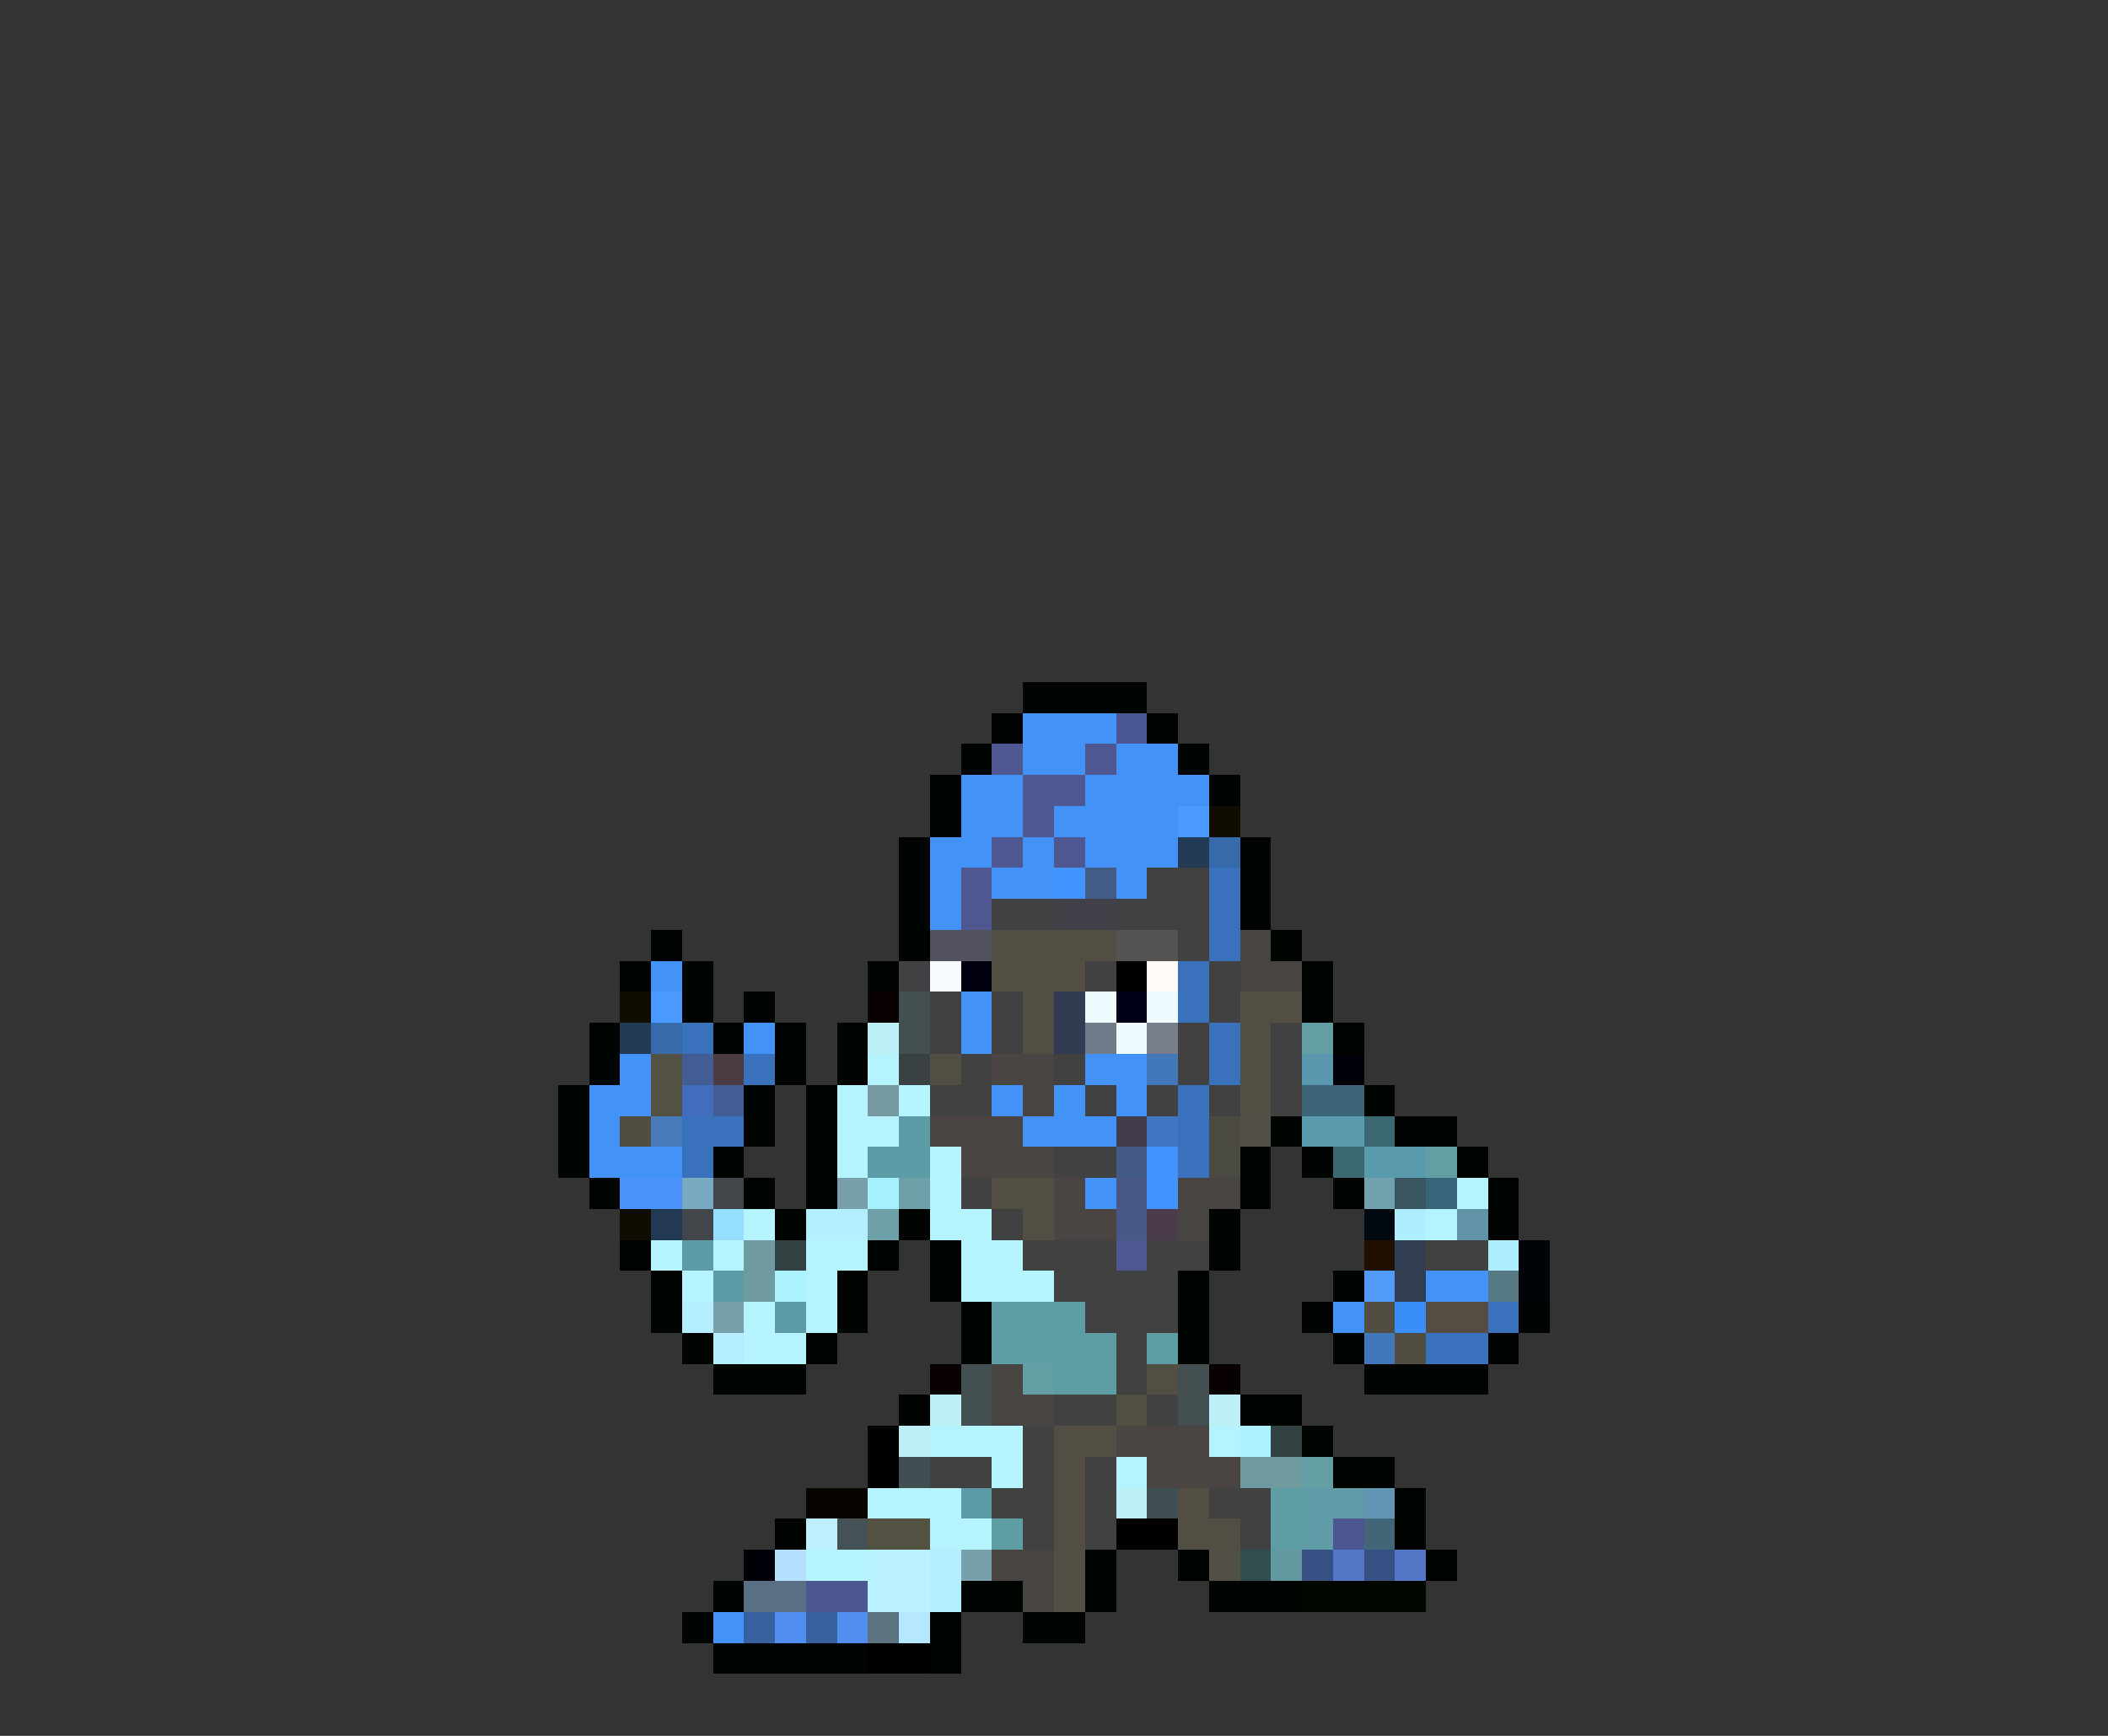 <svg xmlns="http://www.w3.org/2000/svg" viewBox="0 -0.5 68 56" shape-rendering="crispEdges">
<rect x="0" y="-0.5" width="68" height="56" fill="#333333" stroke="none"/>
<path stroke="#000400" d="M33 22h4M32 23h1M37 23h1M31 24h1M38 24h1M30 25h1M39 25h1M30 26h1M29 27h1M40 27h1M29 28h1M40 28h1M29 29h1M40 29h1M21 30h1M29 30h1M41 30h1M20 31h1M22 31h1M28 31h1M42 31h1M22 32h1M24 32h1M42 32h1M19 33h1M23 33h1M25 33h1M27 33h1M43 33h1M19 34h1M25 34h1M27 34h1M18 35h1M24 35h1M26 35h1M44 35h1M18 36h1M24 36h1M26 36h1M41 36h1M45 36h2M18 37h1M23 37h1M26 37h1M40 37h1M42 37h1M47 37h1M19 38h1M24 38h1M26 38h1M40 38h1M43 38h1M48 38h1M25 39h1M29 39h1M39 39h1M48 39h1M20 40h1M28 40h1M30 40h1M39 40h1M21 41h1M27 41h1M30 41h1M38 41h1M43 41h1M21 42h1M27 42h1M31 42h1M38 42h1M42 42h1M49 42h1M22 43h1M26 43h1M31 43h1M38 43h1M43 43h1M48 43h1M23 44h3M44 44h4M29 45h1M40 45h2M42 46h1M43 47h2M45 48h1M25 49h1M45 49h1M35 50h1M38 50h1M46 50h1M23 51h1M31 51h2M35 51h1M39 51h3M22 52h1M30 52h1M33 52h2M23 53h5M30 53h1" />
<path stroke="#4292f7" d="M33 23h3M33 24h2M31 25h2M35 25h1M38 25h1M31 26h2M34 26h2M30 27h2M33 27h1M35 27h1M30 28h1M32 28h2M36 28h1M30 29h1M21 31h1M31 32h1M24 33h1M31 33h1M20 34h1M35 34h2M19 35h2M32 35h1M34 35h1M36 35h1M19 36h1M33 36h3M19 37h3M35 38h1M46 41h2M43 42h1M23 52h1" />
<path stroke="#4a5594" d="M36 23h1" />
<path stroke="#4e5790" d="M32 24h1M35 24h1M33 25h2M33 26h1M32 27h1M34 27h1M31 28h1M31 29h1M36 40h1" />
<path stroke="#4292f9" d="M36 24h2M36 25h2M36 26h2M36 27h2" />
<path stroke="#4a9aff" d="M38 26h1M21 32h1" />
<path stroke="#100c00" d="M39 26h1M20 32h1M20 39h1" />
<path stroke="#233b55" d="M38 27h1M20 33h1" />
<path stroke="#366aaa" d="M39 27h1M21 33h1" />
<path stroke="#4292ff" d="M34 28h1M37 37h1M37 38h1" />
<path stroke="#425c86" d="M35 28h1" />
<path stroke="#424142" d="M37 28h2M32 29h2M36 29h3M38 30h1M35 31h1M39 31h1M30 32h1M32 32h1M39 32h1M30 33h1M32 33h1M38 33h1M41 33h1M31 34h1M34 34h1M38 34h1M41 34h1M30 35h2M35 35h1M37 35h1M39 35h1M41 35h1M34 37h2M31 38h1M32 39h1M33 40h3M37 40h1M46 40h2M34 41h4M35 42h3M36 43h1M36 44h1M34 45h2M37 45h1M33 46h1M30 47h2M33 47h1M35 47h1M32 48h2M35 48h1M39 48h2M33 49h1M35 49h1M40 49h1" />
<path stroke="#3971bd" d="M39 28h1M39 29h1M39 30h1M38 31h1M38 32h1M22 33h1M39 33h1M24 34h1M39 34h1M38 35h1M22 36h2M38 36h1M22 37h1M38 37h1M48 42h1M46 43h2" />
<path stroke="#42414a" d="M34 29h2" />
<path stroke="#52535f" d="M30 30h2" />
<path stroke="#524f44" d="M32 30h2M32 31h2" />
<path stroke="#524e44" d="M34 30h2M34 31h1M33 32h1M40 32h2M33 33h1M40 33h1M30 34h1M40 34h1M40 35h1M32 38h2M33 39h1M37 44h1M36 45h1M34 46h2M34 47h1M34 48h1M38 48h1M34 49h1M38 49h2M34 50h1M34 51h1" />
<path stroke="#555352" d="M36 30h2" />
<path stroke="#474442" d="M40 30h1M40 31h2M38 38h2M38 39h1M32 50h2M33 51h1" />
<path stroke="#424042" d="M29 31h1M38 40h1" />
<path stroke="#f7fbff" d="M30 31h1" />
<path stroke="#000010" d="M31 31h1" />
<path stroke="#000000" d="M36 31h1M28 46h1M28 47h1M36 49h2M28 53h2" />
<path stroke="#fffbf7" d="M37 31h1" />
<path stroke="#080000" d="M28 32h1M30 44h1M39 44h1" />
<path stroke="#444f52" d="M29 32h1M29 33h1M31 44h1M38 44h1M31 45h1M38 45h1" />
<path stroke="#313c52" d="M34 32h1M34 33h1" />
<path stroke="#effbff" d="M35 32h1M37 32h1M36 33h1" />
<path stroke="#000018" d="M36 32h1" />
<path stroke="#bdeff7" d="M28 33h1M30 45h1M39 45h1M29 46h1M36 48h1" />
<path stroke="#707b8b" d="M35 33h1" />
<path stroke="#777d8b" d="M37 33h1" />
<path stroke="#639ea5" d="M42 33h1M46 37h1M33 44h1M42 47h1" />
<path stroke="#525142" d="M21 34h1M21 35h1M28 49h2" />
<path stroke="#445c94" d="M22 34h1M23 35h1" />
<path stroke="#4a3c42" d="M23 34h1" />
<path stroke="#b5f3ff" d="M28 34h1M27 35h1M29 35h1M27 36h2M27 37h1M30 37h1M30 38h1M47 38h1M24 39h1M30 39h2M46 39h1M21 40h1M23 40h1M26 40h2M31 40h2M22 41h1M26 41h1M31 41h3M24 42h1M26 42h1M24 43h2M30 46h3M39 46h1M32 47h1M36 47h1M28 48h3M30 49h2M26 50h2" />
<path stroke="#394142" d="M29 34h1" />
<path stroke="#4a4542" d="M32 34h2M33 35h1M30 36h3M31 37h3M34 38h1M34 39h2M36 46h3M37 47h3" />
<path stroke="#4277ba" d="M37 34h1" />
<path stroke="#5a96ad" d="M42 34h1" />
<path stroke="#000008" d="M43 34h1M24 50h1" />
<path stroke="#426dbd" d="M22 35h1" />
<path stroke="#779aa0" d="M28 35h1" />
<path stroke="#3c6476" d="M42 35h2" />
<path stroke="#524d42" d="M20 36h1M44 42h1M45 43h1" />
<path stroke="#477bba" d="M21 36h1" />
<path stroke="#5d9ca7" d="M29 36h1M28 37h2M22 40h1M23 41h1M25 42h1M31 48h1" />
<path stroke="#423c4a" d="M36 36h1" />
<path stroke="#4275c2" d="M37 36h1" />
<path stroke="#4a4942" d="M39 36h1M39 37h1" />
<path stroke="#524f46" d="M40 36h1M39 50h1" />
<path stroke="#5a9aad" d="M42 36h2M44 37h2" />
<path stroke="#3c6873" d="M44 36h1M43 37h1" />
<path stroke="#425886" d="M36 37h1" />
<path stroke="#4a92f7" d="M20 38h2" />
<path stroke="#78abc2" d="M22 38h1" />
<path stroke="#42454a" d="M23 38h1M22 39h1" />
<path stroke="#78a0aa" d="M27 38h1M23 42h1M31 50h1" />
<path stroke="#a5efff" d="M28 38h1" />
<path stroke="#6ea0aa" d="M29 38h1M28 39h1" />
<path stroke="#475886" d="M36 38h1M36 39h1" />
<path stroke="#73a2af" d="M44 38h1" />
<path stroke="#39555f" d="M45 38h1" />
<path stroke="#39657b" d="M46 38h1" />
<path stroke="#233852" d="M21 39h1" />
<path stroke="#94dfff" d="M23 39h1" />
<path stroke="#b5efff" d="M26 39h2M22 42h1M23 43h1M30 50h1M30 51h1" />
<path stroke="#4a3c4a" d="M37 39h1" />
<path stroke="#000810" d="M44 39h1" />
<path stroke="#adefff" d="M45 39h1M48 40h1" />
<path stroke="#6294a7" d="M47 39h1" />
<path stroke="#6f9aa0" d="M24 40h1M24 41h1M40 47h2" />
<path stroke="#314142" d="M25 40h1M41 46h1" />
<path stroke="#211000" d="M44 40h1" />
<path stroke="#313e52" d="M45 40h1M45 41h1" />
<path stroke="#000408" d="M49 40h1M49 41h1" />
<path stroke="#adf3ff" d="M25 41h1M40 46h1" />
<path stroke="#529af7" d="M44 41h1" />
<path stroke="#567983" d="M48 41h1" />
<path stroke="#5f9da7" d="M32 42h2M32 43h2" />
<path stroke="#5d9da4" d="M34 42h1M34 43h2M37 43h1M34 44h2M41 48h1M32 49h1M41 49h1" />
<path stroke="#398ef7" d="M45 42h1" />
<path stroke="#554d44" d="M46 42h2" />
<path stroke="#4178ba" d="M44 43h1" />
<path stroke="#474441" d="M32 44h1M32 45h2" />
<path stroke="#3f4f52" d="M29 47h1M37 48h1" />
<path stroke="#080400" d="M26 48h2" />
<path stroke="#5f9ca7" d="M42 48h2M42 49h1" />
<path stroke="#6396b5" d="M44 48h1" />
<path stroke="#bdefff" d="M26 49h1" />
<path stroke="#445255" d="M27 49h1" />
<path stroke="#4c5691" d="M43 49h1M26 51h2" />
<path stroke="#426578" d="M44 49h1" />
<path stroke="#b5dfff" d="M25 50h1" />
<path stroke="#baf3ff" d="M28 50h2M28 51h2" />
<path stroke="#314e4f" d="M40 50h1" />
<path stroke="#62989f" d="M41 50h1" />
<path stroke="#365084" d="M42 50h1M44 50h1" />
<path stroke="#5275c6" d="M43 50h1M45 50h1" />
<path stroke="#5a6f83" d="M24 51h2" />
<path stroke="#000800" d="M42 51h4" />
<path stroke="#36609f" d="M24 52h1M26 52h1" />
<path stroke="#528eef" d="M25 52h1M27 52h1" />
<path stroke="#5a737f" d="M28 52h1" />
<path stroke="#b5e7ff" d="M29 52h1" />
</svg>